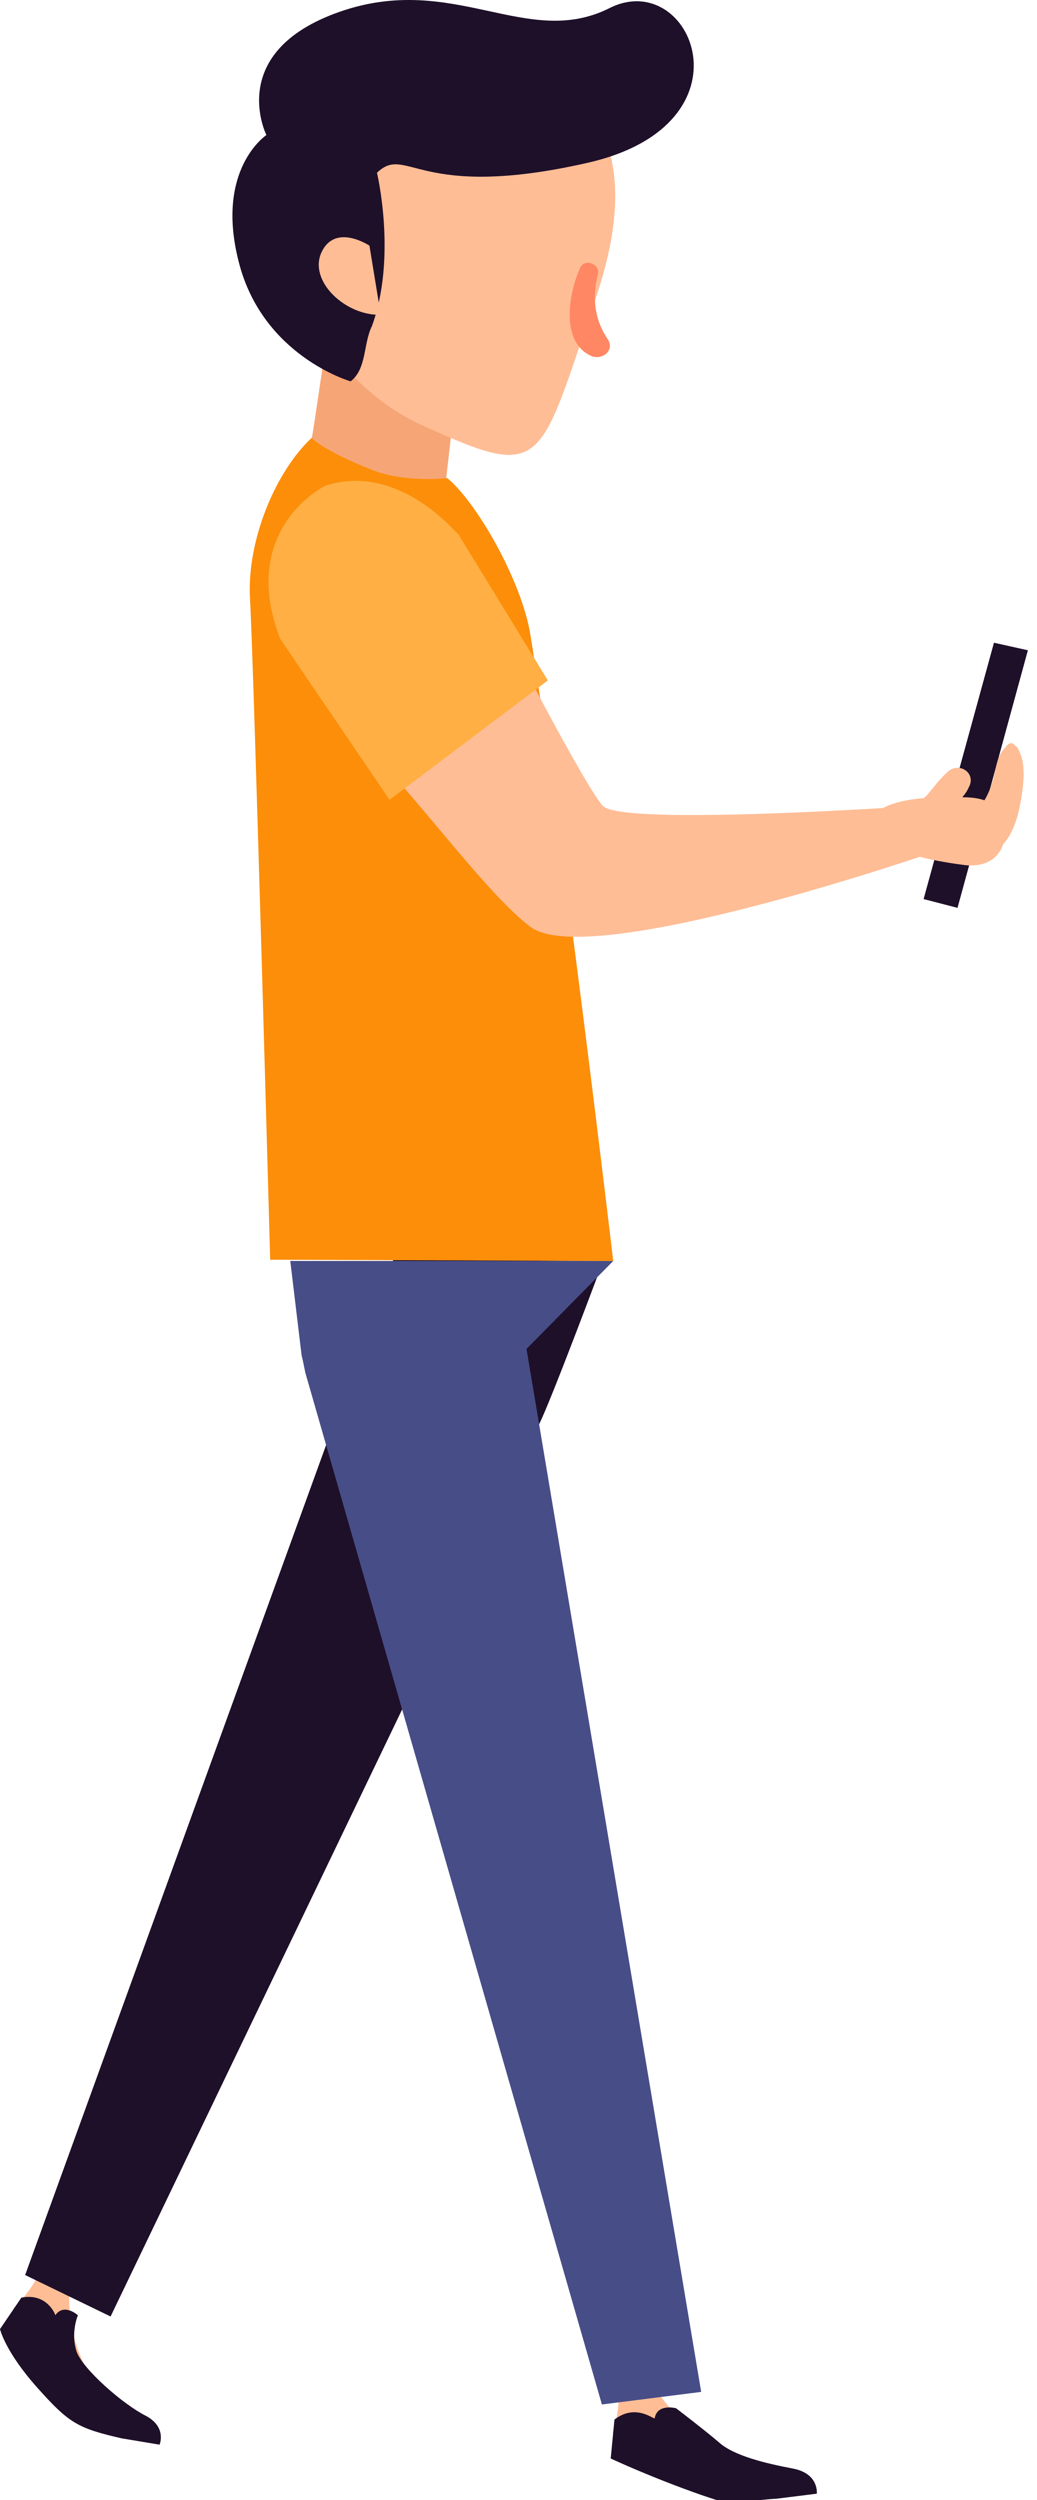 <svg width="73" height="176" viewBox="0 0 73 176" fill="none" xmlns="http://www.w3.org/2000/svg">
<path d="M67.405 63.91L65.017 63.291L69.97 45.245L72.359 45.776L67.405 63.91Z" fill="#1E1029"/>
<path d="M3.715 157.322C3.715 157.322 3.273 160.241 1.062 162.364C0.088 163.337 3.361 166.079 3.892 168.202C4.069 168.91 10.084 171.21 10.084 171.21C10.084 171.21 10.173 169.529 8.138 168.821C6.192 168.202 3.892 163.514 5.307 158.737L3.715 157.322Z" fill="#FFBD95"/>
<path d="M1.504 161.744L0 163.956C0 163.956 0.354 165.548 2.654 168.113C4.865 170.59 5.484 170.944 8.58 171.652L11.234 172.094C11.234 172.094 11.765 170.855 10.261 170.059C8.669 169.263 5.838 166.786 5.396 165.548C4.954 164.221 5.484 162.983 5.484 162.983C5.484 162.983 4.511 162.098 3.892 162.983C3.892 162.894 3.273 161.39 1.504 161.744Z" fill="#1E1029"/>
<path d="M27.687 88.678L1.769 160.152L7.784 163.071L37.949 100.266C38.833 98.497 42.46 88.766 42.46 88.766L27.687 88.678Z" fill="#1E1029"/>
<path d="M42.991 165.194C42.991 165.194 44.141 168.113 43.168 171.121C42.725 172.448 49.271 172.536 50.421 174.482C50.863 175.19 55.906 174.925 55.906 174.925C55.906 174.925 57.144 173.775 54.932 173.775C52.721 173.775 46.352 170.856 45.114 165.725L42.991 165.194Z" fill="#FFBD95"/>
<path d="M43.256 170.325L42.991 173.067C42.991 173.067 45.821 174.394 49.36 175.632C52.721 176.782 51.306 176.075 54.667 175.898L57.498 175.544C57.498 175.544 57.675 174.129 55.817 173.775C53.959 173.421 51.66 172.89 50.598 171.917C49.448 170.944 47.59 169.529 47.59 169.529C47.59 169.529 46.264 169.175 46.087 170.236C45.998 170.325 44.76 169.175 43.256 170.325Z" fill="#1E1029"/>
<path d="M21.495 96.639L42.371 169.264L49.36 168.379L37.064 94.959L43.168 88.767H20.434L21.23 95.401C21.318 95.755 21.407 96.197 21.495 96.639Z" fill="#474D87"/>
<path d="M22.645 38.788C21.318 39.053 20.08 37.903 20.522 36.576C21.23 34.276 21.761 32.153 22.114 29.853L22.822 25.076C23.265 22.334 25.564 20.565 28.041 20.919C30.341 21.273 32.199 23.396 32.287 25.961L31.314 34.541C30.076 39.938 26.007 38.168 22.645 38.788Z" fill="#F6A676"/>
<path d="M41.929 21.007C37.86 32.949 38.391 33.922 29.545 29.853C23.265 26.934 18.753 19.061 19.549 12.25C20.345 5.438 27.422 3.05 33.172 3.669C38.922 4.289 46.441 7.827 41.929 21.007Z" fill="#FFBD95"/>
<path d="M40.868 18.796C40.072 20.477 39.364 24.103 41.664 25.076C42.371 25.342 43.256 24.723 42.814 23.926C41.841 22.511 41.664 20.919 42.106 19.238C42.195 18.619 41.221 18.177 40.868 18.796Z" fill="#FF8763"/>
<path d="M19.019 88.678L43.168 88.767C43.168 88.767 39.718 59.399 37.329 44.626C36.71 40.911 33.614 35.426 31.491 33.657C31.491 33.657 28.395 34.011 26.095 33.038C22.734 31.711 21.938 30.827 21.938 30.827C19.461 33.127 17.338 37.992 17.603 42.238C17.869 46.926 19.019 88.678 19.019 88.678Z" fill="#FC8E0A"/>
<path d="M20.08 39.938C19.461 42.857 22.999 49.403 25.653 52.322C30.341 57.364 34.41 63.025 37.329 65.237C41.487 68.421 66.167 59.841 66.167 59.841L64.309 56.745C64.309 56.745 43.875 58.16 42.46 56.745C41.487 55.86 35.383 44.361 34.322 41.707C34.145 41.264 33.614 40.468 33.26 40.115C32.11 38.699 29.722 35.515 26.184 35.692C22.645 35.957 20.611 37.638 20.08 39.938Z" fill="#FFBD95"/>
<path d="M22.911 34.188C22.911 34.188 16.719 37.195 19.726 44.98L27.422 56.302L38.568 47.899L32.287 37.638C32.199 37.638 28.13 32.507 22.911 34.188Z" fill="#FFAF43"/>
<path d="M24.68 26.846C24.68 26.846 18.488 25.076 16.807 18.442C15.126 11.896 18.753 9.508 18.753 9.508C18.753 9.508 15.834 3.67 23.884 0.839C31.933 -1.992 37.064 3.493 42.902 0.574C48.652 -2.346 53.34 8.712 41.398 11.454C29.368 14.196 28.66 10.127 26.538 12.162C26.538 12.162 27.953 18.088 26.184 22.953C25.564 24.192 25.83 25.961 24.68 26.846Z" fill="#1E1029"/>
<path d="M26.803 22.158L26.007 17.293C26.007 17.293 23.618 15.7 22.645 17.735C21.672 19.769 24.326 22.246 26.803 22.158Z" fill="#FFBD95"/>
<path d="M61.832 59.221C63.601 60.194 65.901 60.636 67.936 60.902C69.617 61.079 70.766 60.194 70.766 58.425C70.766 56.656 69.351 56.125 67.847 56.125C65.901 56.125 63.248 56.037 61.655 57.187C60.948 57.717 61.39 58.779 62.098 58.956C63.159 59.221 64.221 58.956 65.371 58.779C65.99 58.69 66.609 58.69 67.317 58.69C67.494 58.69 67.671 58.69 67.847 58.69C68.467 58.867 68.555 58.779 68.201 58.337C68.644 58.248 68.644 58.248 68.29 58.16C68.024 58.071 67.759 58.071 67.494 57.983C66.963 57.894 66.432 57.806 65.901 57.717C64.751 57.54 63.601 57.364 62.452 57.452C61.478 57.629 61.036 58.779 61.832 59.221Z" fill="#FFBD95"/>
<path d="M65.105 57.806C65.813 57.983 66.432 57.452 66.874 57.01C67.317 56.568 67.936 56.037 68.201 55.418C68.732 54.445 67.582 53.649 66.786 54.268C66.255 54.71 65.724 55.418 65.282 55.949C64.751 56.391 64.132 57.452 65.105 57.806Z" fill="#FFBD95"/>
<path d="M69.086 58.071C70.059 57.895 70.678 57.01 71.032 56.125C71.474 55.241 72.182 53.648 71.651 52.675C71.563 52.499 71.209 52.322 70.944 52.499C70.147 53.029 70.147 54.091 69.882 54.975C69.617 55.86 69.263 56.568 68.555 57.275C68.201 57.629 68.555 58.16 69.086 58.071Z" fill="#FFBD95"/>
<path d="M70.236 59.752C71.297 59.045 71.74 57.276 71.916 56.037C72.093 54.976 72.27 53.206 71.386 52.41C71.209 52.233 71.032 52.322 70.855 52.499C70.236 53.383 70.501 54.799 70.324 55.86C70.059 57.01 69.351 58.16 69.351 59.31C69.351 59.664 69.882 60.018 70.236 59.752Z" fill="#FFBD95"/>
</svg>
